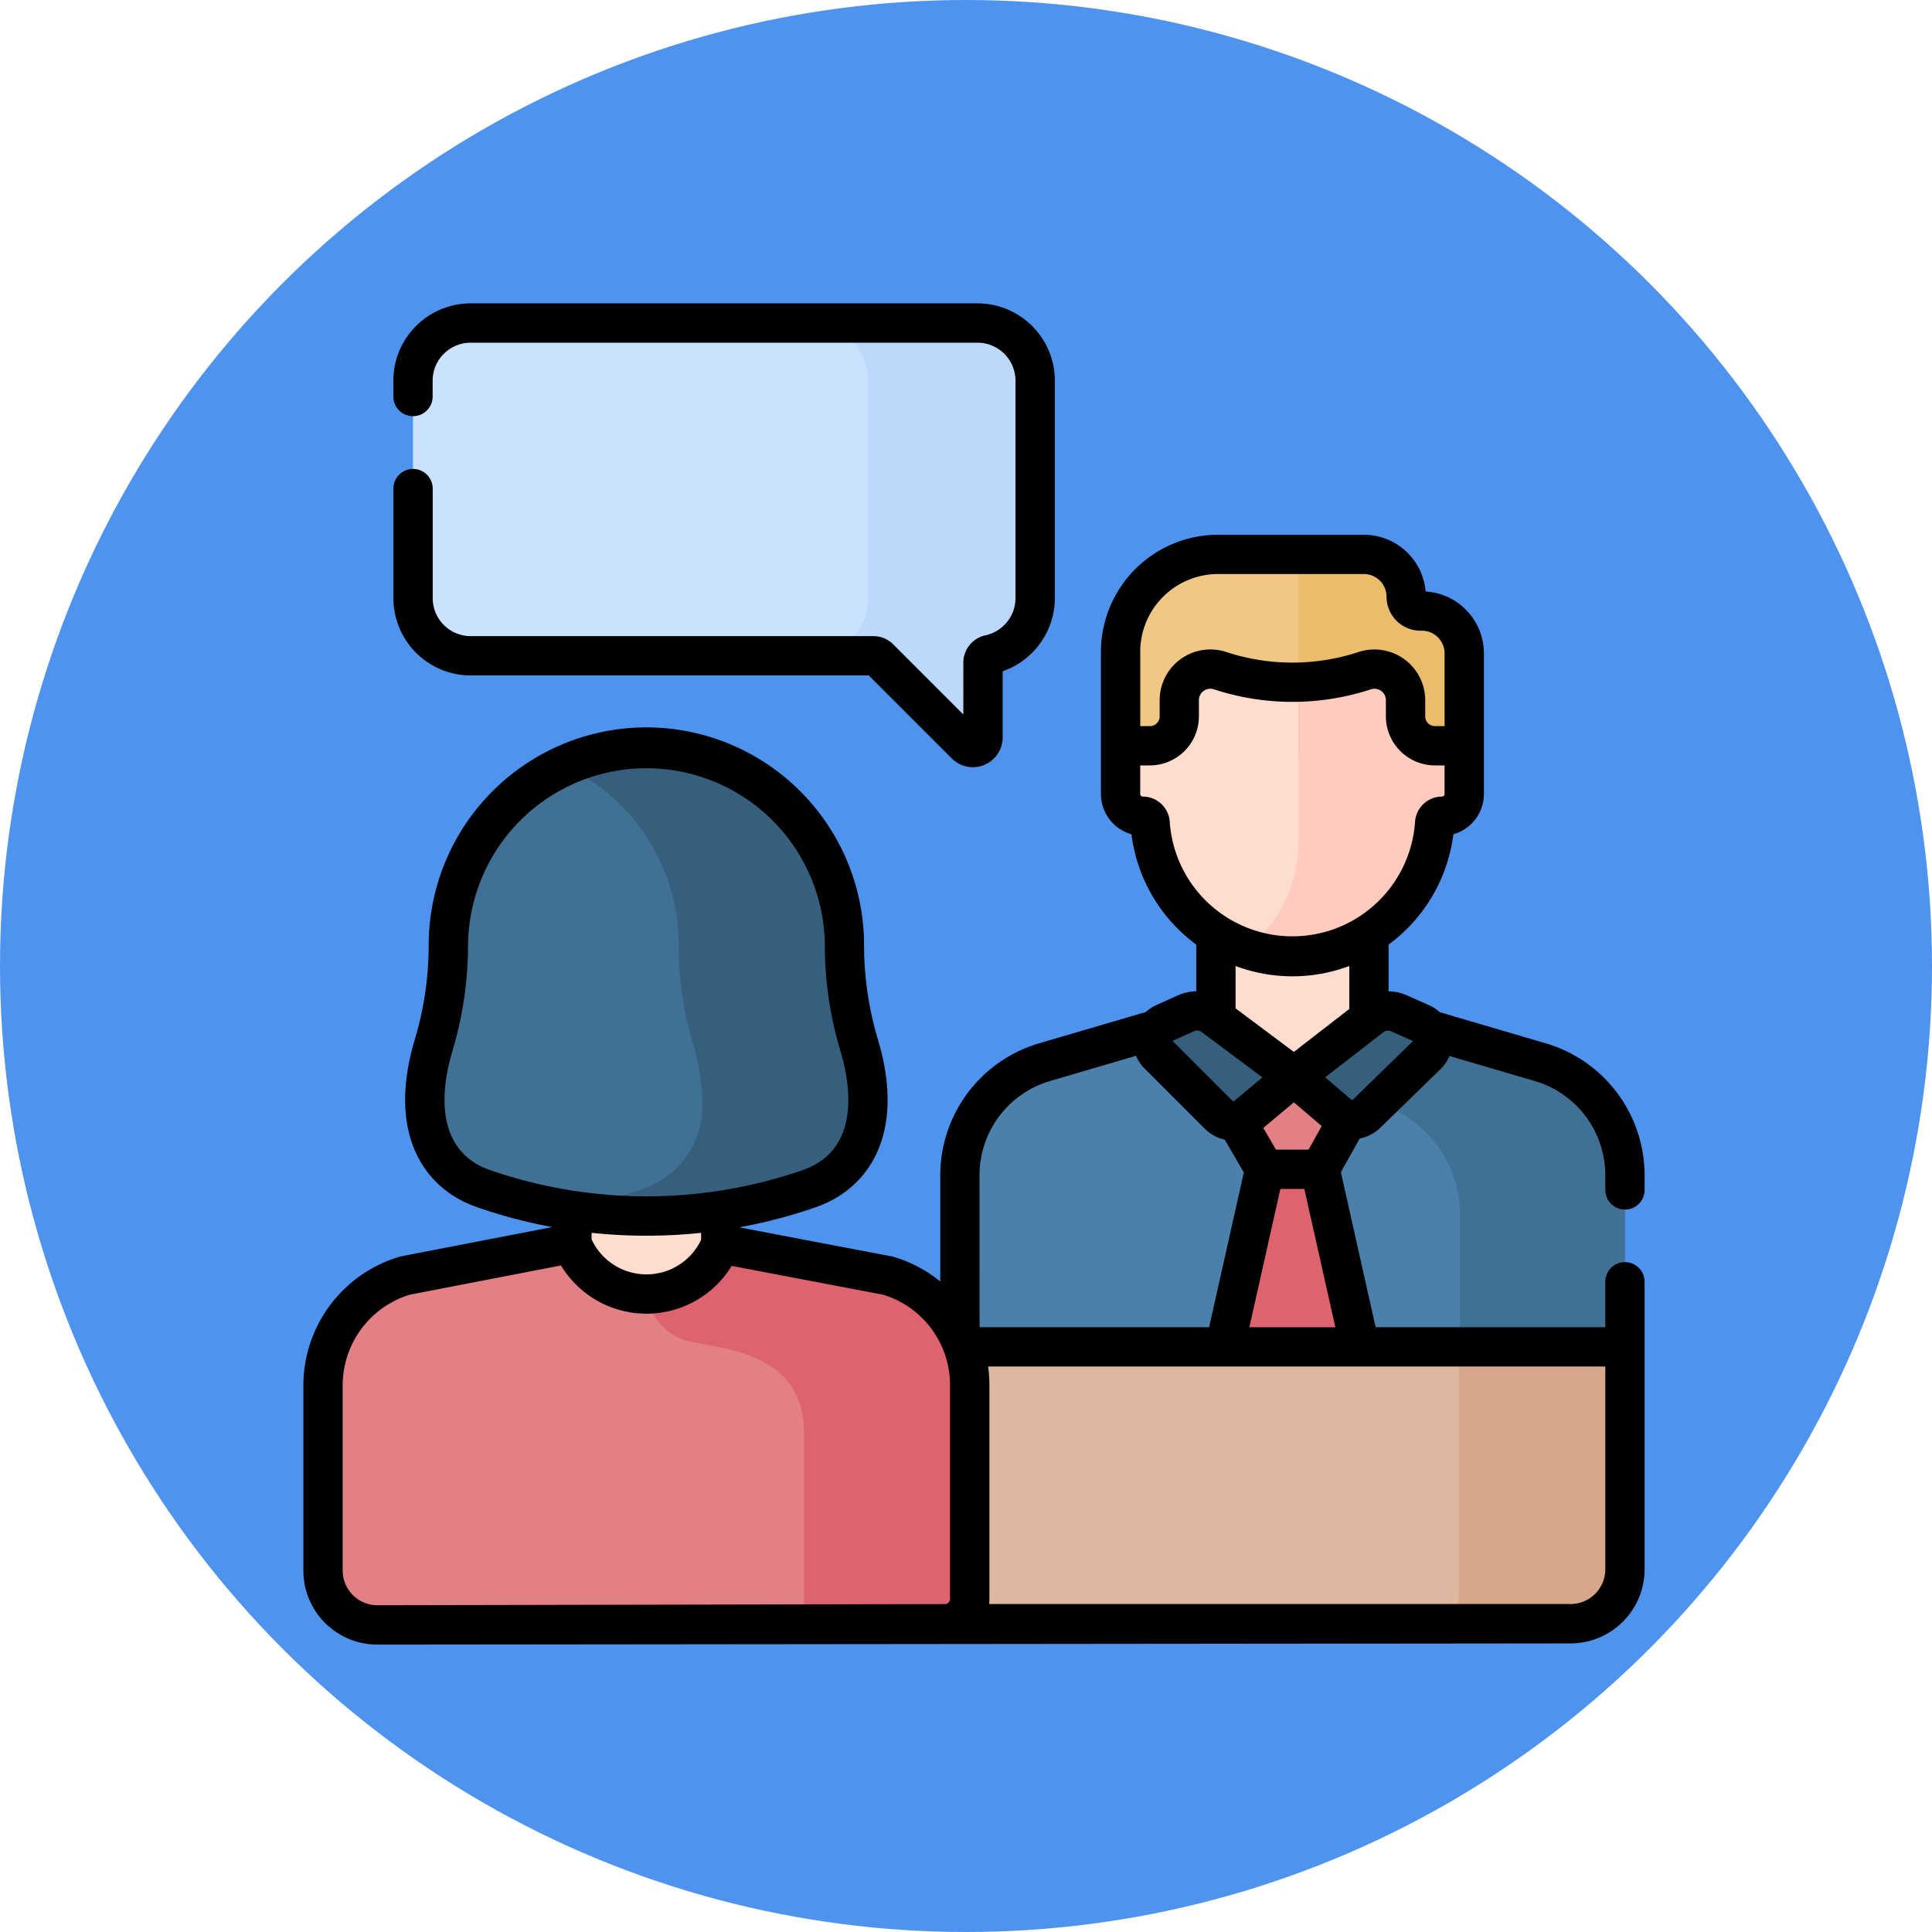 <svg xmlns="http://www.w3.org/2000/svg" xmlns:xlink="http://www.w3.org/1999/xlink" width="121" height="121" viewBox="0 0 121 121">
  <defs>
    <clipPath id="clip-path">
      <rect id="Rectángulo_403250" data-name="Rectángulo 403250" width="84" height="84" transform="translate(408 6464)" fill="#fff" stroke="#707070" stroke-width="1"/>
    </clipPath>
  </defs>
  <g id="Grupo_1101883" data-name="Grupo 1101883" transform="translate(-389 -6445)">
    <circle id="Elipse_11630" data-name="Elipse 11630" cx="60.5" cy="60.5" r="60.5" transform="translate(389 6445)" fill="#4e93ee"/>
    <g id="Enmascarar_grupo_1098797" data-name="Enmascarar grupo 1098797" clip-path="url(#clip-path)">
      <g id="entrevista-de-trabajo" transform="translate(408 6464)">
        <g id="Grupo_1102055" data-name="Grupo 1102055">
          <g id="Grupo_1102038" data-name="Grupo 1102038">
            <path id="Trazado_878386" data-name="Trazado 878386" d="M69.069,18.372a2.651,2.651,0,0,0-2.651-2.651H57.283a6.1,6.1,0,0,0-6.1,6.1V28.6H72.7V21.919a2.651,2.651,0,0,0-2.651-2.651h-.089a.9.9,0,0,1-.9-.9Z" fill="#efc984"/>
            <path id="Trazado_878387" data-name="Trazado 878387" d="M77.494,47.532l-8.721-2.561H55.12L46.4,47.532a7.343,7.343,0,0,0-5.275,7.046V68.515H82.769V54.578a7.343,7.343,0,0,0-5.275-7.046Z" fill="#4a80aa"/>
            <g id="Grupo_1102026" data-name="Grupo 1102026">
              <path id="Trazado_878388" data-name="Trazado 878388" d="M77.494,47.532l-8.721-2.561H58.45l-.008,2.513,8.721,2.56a7.344,7.344,0,0,1,5.275,7.046V68.515H82.769V54.578A7.343,7.343,0,0,0,77.494,47.532Z" fill="#407093"/>
            </g>
            <path id="Trazado_878389" data-name="Trazado 878389" d="M66.88,68.515l-3.2-14.287H60.2L57,68.515Z" fill="#dd636e"/>
            <g id="Grupo_1102036" data-name="Grupo 1102036">
              <g id="Grupo_1102033" data-name="Grupo 1102033">
                <g id="Grupo_1102032" data-name="Grupo 1102032">
                  <g id="Grupo_1102031" data-name="Grupo 1102031">
                    <g id="Grupo_1102030" data-name="Grupo 1102030">
                      <g id="Grupo_1102029" data-name="Grupo 1102029">
                        <g id="Grupo_1102028" data-name="Grupo 1102028">
                          <g id="Grupo_1102027" data-name="Grupo 1102027">
                            <path id="Trazado_878390" data-name="Trazado 878390" d="M66.735,47.381v-7.7H57.152v7.7c0,2.646,4.792,2.881,4.792,2.881S66.735,50.027,66.735,47.381Z" fill="#ffddce"/>
                          </g>
                        </g>
                      </g>
                    </g>
                  </g>
                </g>
              </g>
              <path id="Trazado_878391" data-name="Trazado 878391" d="M72.7,27.707H70.873a1.845,1.845,0,0,1-1.845-1.845V24.853A1.947,1.947,0,0,0,66.47,23a14.424,14.424,0,0,1-9.05,0h0a1.947,1.947,0,0,0-2.558,1.849v1.01a1.845,1.845,0,0,1-1.845,1.845H51.181v3.016a1.4,1.4,0,0,0,1.4,1.4.459.459,0,0,1,.456.433,8.928,8.928,0,0,0,17.819,0,.459.459,0,0,1,.456-.433,1.4,1.4,0,0,0,1.4-1.4Z" fill="#ffddce"/>
              <g id="Grupo_1102034" data-name="Grupo 1102034">
                <path id="Trazado_878392" data-name="Trazado 878392" d="M70.054,19.267h-.089a.9.9,0,0,1-.9-.9,2.651,2.651,0,0,0-2.651-2.651H62.326V28.6H72.7V21.918a2.651,2.651,0,0,0-2.651-2.651Z" fill="#eabc6b"/>
              </g>
              <g id="Grupo_1102035" data-name="Grupo 1102035">
                <path id="Trazado_878393" data-name="Trazado 878393" d="M70.873,27.707a1.845,1.845,0,0,1-1.845-1.845V24.853A1.947,1.947,0,0,0,66.47,23a14.419,14.419,0,0,1-4.145.721V33.6a8.727,8.727,0,0,1-3.219,6.853,8.928,8.928,0,0,0,11.747-7.9.459.459,0,0,1,.456-.433,1.4,1.4,0,0,0,1.4-1.4V27.707Z" fill="#ffcbbe"/>
              </g>
            </g>
            <g id="Grupo_1102037" data-name="Grupo 1102037">
              <path id="Trazado_878394" data-name="Trazado 878394" d="M55.284,44.46l-1.365.613a1.22,1.22,0,0,0-.364,1.975l3.779,3.785a1.305,1.305,0,0,0,1.747.067l2.964-2.476-5.052-3.776a1.7,1.7,0,0,0-1.71-.189Z" fill="#365e7d"/>
              <path id="Trazado_878395" data-name="Trazado 878395" d="M66.891,44.673l-4.845,3.752,2.785,2.382a1.305,1.305,0,0,0,1.753-.051l3.781-3.682a1.22,1.22,0,0,0-.355-1.989l-1.391-.62a1.7,1.7,0,0,0-1.728.208Z" fill="#365e7d"/>
            </g>
          </g>
          <path id="Trazado_878396" data-name="Trazado 878396" d="M79.363,82.693H20.617V65.354H82.769V79.286a3.406,3.406,0,0,1-3.406,3.406Z" fill="#ddb7a0"/>
          <path id="Trazado_878397" data-name="Trazado 878397" d="M72.377,65.354V80.9a1.8,1.8,0,0,1-1.8,1.8h8.782a3.406,3.406,0,0,0,3.406-3.406V65.354Z" fill="#d6a889"/>
          <g id="Grupo_1102053" data-name="Grupo 1102053">
            <g id="Grupo_1102052" data-name="Grupo 1102052">
              <g id="Grupo_1102051" data-name="Grupo 1102051">
                <g id="Grupo_1102050" data-name="Grupo 1102050">
                  <g id="Grupo_1102049" data-name="Grupo 1102049">
                    <g id="Grupo_1102048" data-name="Grupo 1102048">
                      <g id="Grupo_1102047" data-name="Grupo 1102047">
                        <g id="Grupo_1102046" data-name="Grupo 1102046">
                          <g id="Grupo_1102045" data-name="Grupo 1102045">
                            <g id="Grupo_1102044" data-name="Grupo 1102044">
                              <g id="Grupo_1102043" data-name="Grupo 1102043">
                                <g id="Grupo_1102042" data-name="Grupo 1102042">
                                  <g id="Grupo_1102041" data-name="Grupo 1102041">
                                    <g id="Grupo_1102040" data-name="Grupo 1102040">
                                      <g id="Grupo_1102039" data-name="Grupo 1102039">
                                        <path id="Trazado_878398" data-name="Trazado 878398" d="M26.14,60.745v-7.49h-9.32v7.49c0,2.573,4.66,2.8,4.66,2.8S26.14,63.319,26.14,60.745Z" fill="#ffddce"/>
                                      </g>
                                    </g>
                                  </g>
                                </g>
                              </g>
                            </g>
                          </g>
                        </g>
                      </g>
                    </g>
                  </g>
                </g>
              </g>
            </g>
            <path id="Trazado_878399" data-name="Trazado 878399" d="M34.805,46.457a21.85,21.85,0,0,1-.92-6.267v-.005a12.4,12.4,0,0,0-24.806,0v.005a21.85,21.85,0,0,1-.92,6.267,13.285,13.285,0,0,0-.56,3.812,5.481,5.481,0,0,0,3.683,5.18,31.1,31.1,0,0,0,20.4,0,5.481,5.481,0,0,0,3.683-5.18A13.291,13.291,0,0,0,34.805,46.457Z" fill="#407093"/>
            <path id="Trazado_878400" data-name="Trazado 878400" d="M34.805,46.457a21.851,21.851,0,0,1-.92-6.267v-.005A12.4,12.4,0,0,0,16.293,28.924a12.4,12.4,0,0,1,7.213,11.261v.005a21.85,21.85,0,0,0,.92,6.267,13.285,13.285,0,0,1,.56,3.812,5.481,5.481,0,0,1-3.683,5.18,31.085,31.085,0,0,1-5.01,1.284,31.1,31.1,0,0,0,15.389-1.284,5.481,5.481,0,0,0,3.683-5.18,13.285,13.285,0,0,0-.56-3.812Z" fill="#365e7d"/>
          </g>
          <path id="Trazado_878401" data-name="Trazado 878401" d="M10.475,1.232H42.221a3.61,3.61,0,0,1,3.61,3.61v13.62a3.61,3.61,0,0,1-2.861,3.531.52.52,0,0,0-.407.512v4.674a.637.637,0,0,1-1.087.45l-5.4-5.4a.526.526,0,0,0-.372-.154H10.475a3.61,3.61,0,0,1-3.61-3.61V4.842a3.61,3.61,0,0,1,3.61-3.61Z" fill="#cbe2ff"/>
          <path id="Trazado_878402" data-name="Trazado 878402" d="M42.221,1.232H31.755a3.61,3.61,0,0,1,3.61,3.61v13.62A3.61,3.61,0,0,1,32.5,21.993a.5.5,0,0,0-.18.078H35.7a.526.526,0,0,1,.372.154l5.4,5.4a.637.637,0,0,0,1.087-.45V22.5a.52.52,0,0,1,.407-.512,3.61,3.61,0,0,0,2.861-3.531V4.842a3.61,3.61,0,0,0-3.61-3.61Z" fill="#bed8fb"/>
          <path id="Trazado_878403" data-name="Trazado 878403" d="M36.6,60.892,26.14,58.9a5.016,5.016,0,0,1-9.309,0l-.011-.027L6.361,60.892a7.141,7.141,0,0,0-5.13,6.853V79.361a3.406,3.406,0,0,0,3.413,3.406L40.188,82.7a1.549,1.549,0,0,0,1.546-1.549v-13.4a7.142,7.142,0,0,0-5.13-6.852Z" fill="#e28086"/>
          <path id="Trazado_878404" data-name="Trazado 878404" d="M40.2,82.7a1.549,1.549,0,0,0,1.537-1.549V67.744a7.142,7.142,0,0,0-5.13-6.852L26.14,58.9a4.939,4.939,0,0,1-4.627,3.143,3.505,3.505,0,0,0,2.82,3l1.891.36c3.347.719,5.13,2.249,5.13,5.418V82.775Z" fill="#dd636e"/>
          <g id="Grupo_1102054" data-name="Grupo 1102054">
            <path id="Trazado_878405" data-name="Trazado 878405" d="M64.831,50.806l-2.785-2.382L59.082,50.9a1.3,1.3,0,0,1-.647.289L60.2,54.228h3.471l1.749-3.135a1.3,1.3,0,0,1-.594-.287Z" fill="#e28086"/>
          </g>
        </g>
        <g id="Grupo_1102056" data-name="Grupo 1102056">
          <path id="Trazado_878406" data-name="Trazado 878406" d="M10.475,23.3H35.409l5.2,5.2a1.867,1.867,0,0,0,3.188-1.32V23.04a4.865,4.865,0,0,0,3.268-4.578V4.842A4.846,4.846,0,0,0,42.221,0H10.475a4.846,4.846,0,0,0-4.84,4.84v.995a1.23,1.23,0,1,0,2.461,0V4.842a2.382,2.382,0,0,1,2.379-2.379H42.221A2.382,2.382,0,0,1,44.6,4.842v13.62a2.388,2.388,0,0,1-1.884,2.327,1.757,1.757,0,0,0-1.384,1.716v3.24l-4.389-4.389a1.744,1.744,0,0,0-1.243-.515H10.475A2.382,2.382,0,0,1,8.1,18.462V11.6a1.23,1.23,0,0,0-2.461,0v6.863a4.846,4.846,0,0,0,4.84,4.84Z"/>
          <path id="Trazado_878407" data-name="Trazado 878407" d="M82.769,56.756A1.23,1.23,0,0,0,84,55.525v-.947a8.621,8.621,0,0,0-6.159-8.227L71.17,44.392a2.45,2.45,0,0,0-.659-.432l-1.391-.62a2.925,2.925,0,0,0-1.154-.254V40.159a10.15,10.15,0,0,0,4.057-6.908,2.631,2.631,0,0,0,1.913-2.528V21.919a3.886,3.886,0,0,0-3.649-3.874,3.887,3.887,0,0,0-3.868-3.553H57.283a7.34,7.34,0,0,0-7.332,7.332v8.9a2.631,2.631,0,0,0,1.913,2.528,10.153,10.153,0,0,0,4.057,6.907v2.923a2.923,2.923,0,0,0-1.142.256l-1.365.613a2.447,2.447,0,0,0-.654.431l-6.712,1.97a8.621,8.621,0,0,0-6.159,8.227V61.26a8.363,8.363,0,0,0-2.939-1.549c-.108-.032.522.1-9.58-1.83v-.027a32.091,32.091,0,0,0,4.714-1.244c3.416-1.186,5.64-4.7,3.9-10.507a20.614,20.614,0,0,1-.868-5.92A13.65,13.65,0,0,0,21.482,26.555h0A13.651,13.651,0,0,0,7.848,40.19,20.607,20.607,0,0,1,6.98,46.1c-1.723,5.748.432,9.3,3.9,10.507a32.087,32.087,0,0,0,4.711,1.243C5.531,59.8,6.12,59.681,6.014,59.712A8.417,8.417,0,0,0,0,67.744V79.361A4.634,4.634,0,0,0,4.637,84h.01l74.717-.075A4.642,4.642,0,0,0,84,79.286V61.277a1.23,1.23,0,1,0-2.461,0v2.846H67.156l-2.177-9.707,1.178-2.111a2.551,2.551,0,0,0,1.285-.669l3.781-3.682a2.451,2.451,0,0,0,.555-.819l5.37,1.576a6.147,6.147,0,0,1,4.391,5.865v.947a1.23,1.23,0,0,0,1.23,1.23ZM52.412,21.822a4.876,4.876,0,0,1,4.871-4.871h9.135a1.422,1.422,0,0,1,1.421,1.42A2.128,2.128,0,0,0,69.964,20.5h.089a1.422,1.422,0,0,1,1.421,1.42v4.558h-.6a.615.615,0,0,1-.614-.614V24.853a3.181,3.181,0,0,0-4.175-3.017,13.285,13.285,0,0,1-8.282,0,3.176,3.176,0,0,0-4.174,3.017v1.01a.615.615,0,0,1-.614.614h-.6V21.822Zm1.85,10.653a1.694,1.694,0,0,0-1.685-1.586.165.165,0,0,1-.165-.165V28.938h.6a3.079,3.079,0,0,0,3.075-3.075v-1.01a.716.716,0,0,1,.945-.68,15.756,15.756,0,0,0,9.823,0,.716.716,0,0,1,.942.681v1.009a3.078,3.078,0,0,0,3.075,3.075h.6v1.786a.165.165,0,0,1-.165.165,1.694,1.694,0,0,0-1.684,1.586,7.7,7.7,0,0,1-15.363,0ZM62.953,53H60.912l-.792-1.361,1.917-1.6,1.74,1.487Zm1.681,11.126H59.246l1.943-8.665h1.5Zm-2.6-17.245-3.65-2.728V41.5a10.142,10.142,0,0,0,7.122,0V44.19Zm-6.245-1.3a.465.465,0,0,1,.469.052l3.805,2.844-1.769,1.477a.077.077,0,0,1-.03.015l-.016,0a.075.075,0,0,1-.053-.019L54.437,46.19Zm-44.1,8.7c-3.11-1.08-3.291-4.335-2.348-7.476a23.076,23.076,0,0,0,.972-6.625,11.173,11.173,0,0,1,22.345.005,23.065,23.065,0,0,0,.972,6.62c.942,3.142.762,6.4-2.349,7.476a29.993,29.993,0,0,1-19.592,0ZM24.91,58.211v.435a3.787,3.787,0,0,1-6.859-.026v-.409A32.609,32.609,0,0,0,24.91,58.211ZM40.5,81.146a.317.317,0,0,1-.305.317h-.043l-35.514.072h0a2.175,2.175,0,0,1-2.176-2.176V67.744a5.944,5.944,0,0,1,4.193-5.656l9.479-1.833a6.255,6.255,0,0,0,10.691.027l9.488,1.806A5.913,5.913,0,0,1,40.5,67.744Zm1.847-26.568a6.147,6.147,0,0,1,4.392-5.866l5.412-1.588a2.446,2.446,0,0,0,.53.794L56.464,51.7l.012.012a2.532,2.532,0,0,0,1.227.662L58.9,54.429l-2.174,9.694H42.351ZM81.539,66.584v12.7a2.178,2.178,0,0,1-2.176,2.176H42.947a2.822,2.822,0,0,0,.018-.316v-13.4a8.358,8.358,0,0,0-.081-1.16ZM65.731,49.868a.074.074,0,0,1-.052.021l-.029-.006a.077.077,0,0,1-.02-.012l-1.636-1.4,3.65-2.826a.464.464,0,0,1,.474-.057L69.5,46.2Z"/>
        </g>
      </g>
    </g>
  </g>
</svg>
